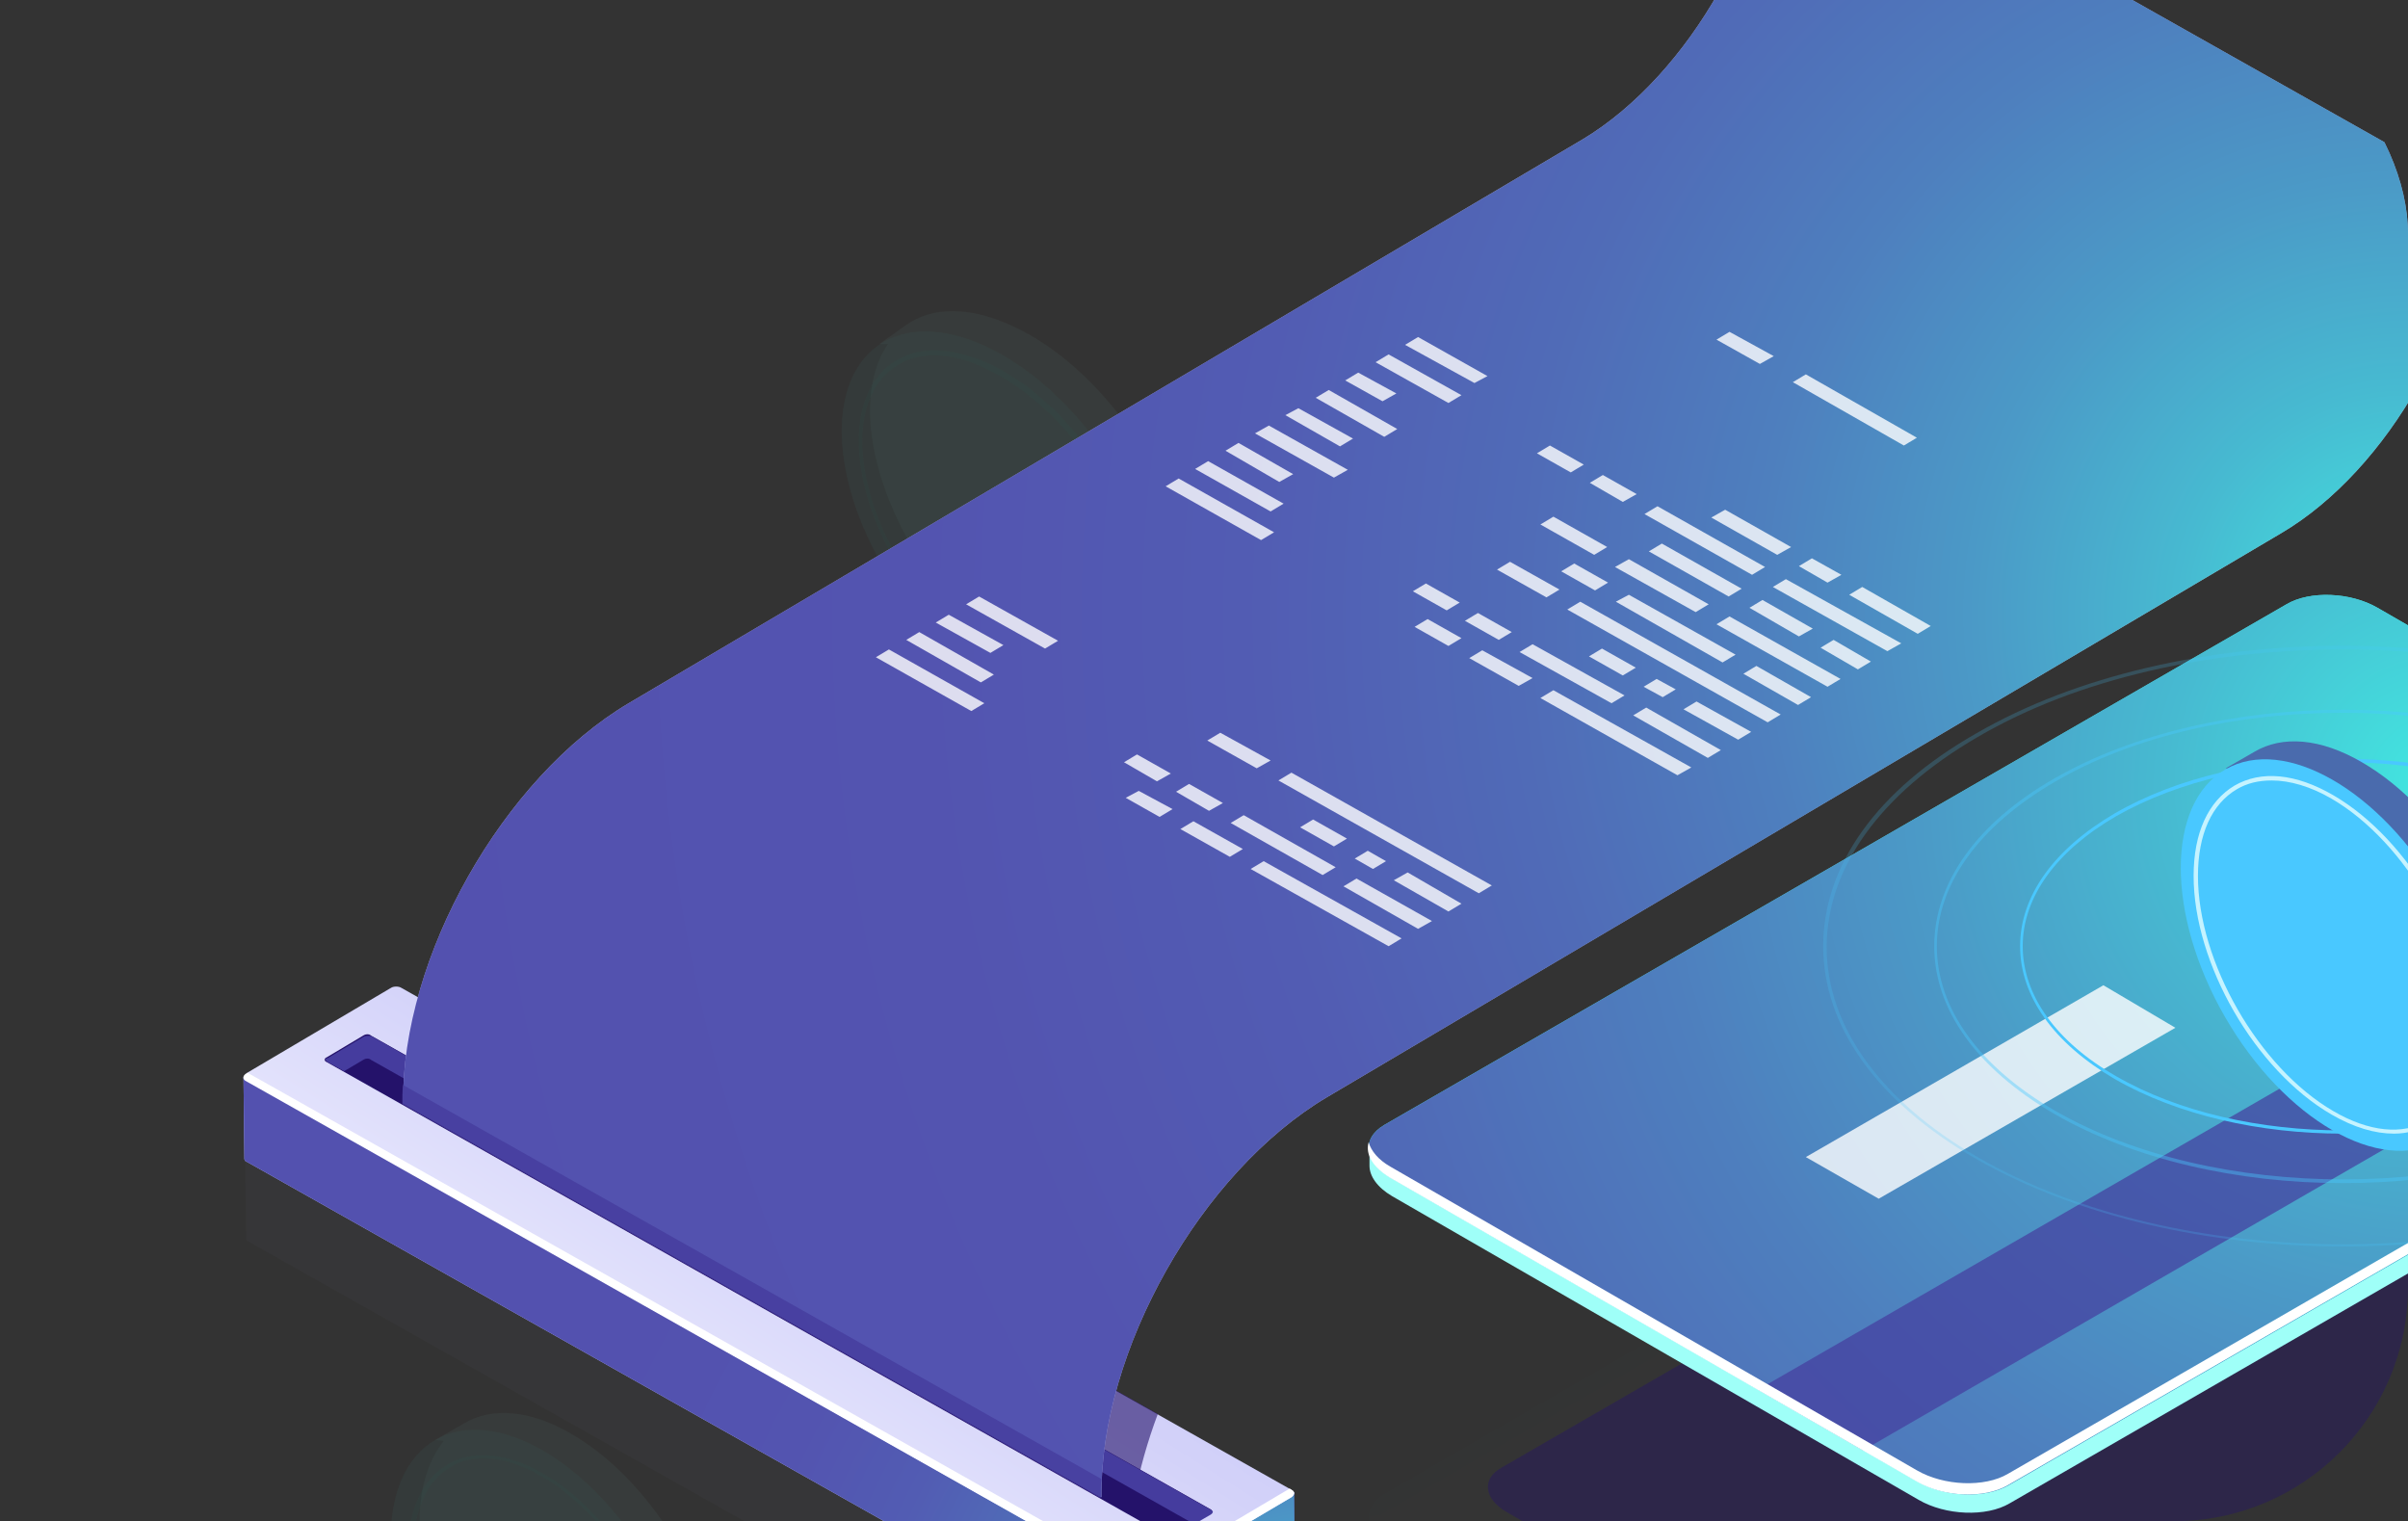 <svg width="1029" height="650" fill="none" xmlns="http://www.w3.org/2000/svg"><rect width="100%" height="100%" fill="#333333" stroke="none"/><g clip-path="url(#clip0)"><g opacity=".15"><g opacity=".15"><path opacity=".15" d="M585.221 647.918l4.819-.741c.371-.371 1.112-.742 1.854-1.112l385.529-222.474c10.009-5.933 27.427-5.191 38.927 1.483l225.01 129.776c2.97 1.854 5.19 3.708 7.05 5.933l2.59-.742v7.787c0 3.708-2.22 7.045-6.67 9.64L858.798 799.942c-10.008 5.933-27.431 5.191-38.923-1.483L594.859 668.683c-6.302-3.708-9.638-8.528-9.638-12.978v-7.787z" fill="#9FFFF8"/><path opacity=".15" d="M858.428 792.156l385.532-222.474c10.01-5.933 8.52-15.944-2.97-22.618l-225.01-129.777c-11.5-6.674-28.919-7.415-38.928-1.483L591.523 638.278c-10.009 5.933-8.526 15.944 2.966 22.618l225.015 129.777c11.492 6.303 28.915 7.044 38.924 1.483z" fill="#42E8E0"/></g><path opacity=".15" d="M1030.06 644.581l47.45-27.438c4.45-2.596 3.71-7.045-1.11-10.011-5.19-2.967-12.97-3.337-17.42-.742l-47.45 27.439c-4.45 2.595-3.71 7.045 1.11 10.011 5.19 2.966 12.97 3.337 17.42.741z" fill="#fff"/></g><path opacity=".4" d="M867.324 757.672L1193.91 568.94c8.53-4.82 7.42-13.348-2.22-18.91l-190.54-110.125c-9.641-5.561-24.469-6.303-32.995-1.483L641.568 627.154c-8.526 4.82-7.414 13.349 2.224 18.91l190.54 110.125c10.009 5.562 24.466 6.303 32.992 1.483z" fill="#24126A"/><path d="M585.221 490.333l4.819-.742c.371-.37 1.112-.741 1.854-1.112l385.529-222.474c10.009-5.932 27.427-5.191 38.927 1.483l225.01 129.777c2.97 1.854 5.19 3.708 7.05 5.932l2.59-.741v7.786c0 3.708-2.22 7.045-6.67 9.641L858.798 642.357c-10.009 5.932-27.432 5.191-38.923-1.484L594.859 511.097c-6.302-3.708-9.638-8.528-9.638-12.978v-7.786z" fill="#9FFFF8"/><path d="M858.427 634.57l385.533-222.474c10.01-5.932 8.52-15.944-2.97-22.618l-225.01-129.776c-11.5-6.674-28.919-7.416-38.928-1.483L591.523 480.692c-10.009 5.933-8.526 15.944 2.965 22.619l225.016 129.776c11.491 6.674 28.914 7.416 38.923 1.483z" fill="#42E8E0"/><path d="M858.427 634.57l385.533-222.474c10.01-5.932 8.52-15.944-2.97-22.618l-225.01-129.776c-11.5-6.674-28.919-7.416-38.928-1.483L591.523 480.692c-10.009 5.933-8.526 15.944 2.965 22.619l225.016 129.776c11.491 6.674 28.914 7.416 38.923 1.483z" fill="url(#paint0_radial)"/><path opacity=".7" d="M796.15 619.738l421.49-243.608-44.86-25.585-421.485 243.238 44.855 25.955z" fill="#453C9E"/><path d="M1243.59 407.276L858.057 629.75c-10.009 5.932-27.432 5.191-38.924-1.483L594.118 498.49c-5.19-2.966-8.155-6.674-9.268-10.382-1.482 5.191 1.854 10.753 9.268 15.202l225.015 129.777c11.492 6.674 28.915 7.416 38.924 1.483l385.533-222.474c5.56-3.337 7.41-7.786 6.3-12.236-.74 2.967-2.6 5.562-6.3 7.416z" fill="#fff"/><path opacity=".8" d="M802.823 512.209l126.779-73.045-30.768-18.169-127.15 73.417 31.139 17.797z" fill="#fff"/><g opacity=".15"><path opacity=".15" d="M104.793 494.412l.37 34.854c0 .371.371 1.112.742 1.112l380.71 214.687c1.112.742 3.336.742 4.819-.37l61.536-36.338c.741-.371 1.112-.741 1.112-1.483l-.371-35.225-29.656 17.427-351.424-198.002c-1.112-.741-3.336-.741-4.819.371l-21.13 12.607-41.889-9.64z" fill="url(#paint1_linear)"/><path opacity=".15" d="M172.26 456.22l380.71 214.687c1.112.742 1.112 1.854-.371 2.967l-61.536 36.337c-1.483.742-3.707 1.113-4.819.371l-380.71-215.058c-1.112-.742-1.112-1.854.371-2.966l61.536-36.338c1.112-.741 3.336-.741 4.819 0z" fill="url(#paint2_linear)"/></g><g opacity=".2"><path opacity=".2" d="M507.374 245.983c-3.336-41.158-36.699-88.99-74.14-106.417-18.906-8.899-34.846-8.528-45.967-.742l-11.492 8.158h3.707c-5.931 8.528-8.526 20.393-7.414 35.225 3.707 41.157 36.7 88.989 74.14 106.416 12.975 5.933 24.467 7.787 34.105 5.562v3.337l11.862-8.157.371-.371c10.75-7.786 16.311-22.618 14.828-43.011z" fill="#9FFFF8"/><path opacity=".2" d="M480.137 297.78c24.016-16.75 20.036-63.965-8.89-105.456-28.925-41.492-71.842-61.549-95.858-44.798-24.016 16.75-20.036 63.964 8.89 105.456 28.925 41.492 71.842 61.548 95.858 44.798z" fill="#42E8E0"/><path opacity=".2" d="M456.588 295.298c-7.043 0-15.199-1.854-23.354-5.933-33.363-15.573-63.019-58.214-65.985-94.922-1.483-17.798 3.336-31.888 14.087-39.304 10.379-7.416 25.207-7.045 41.518.371 33.363 15.573 63.019 58.214 65.985 94.922 1.483 17.798-3.336 31.888-14.087 39.304-5.19 3.708-11.491 5.562-18.164 5.562zm-57.459-143.496c-6.672 0-12.233 1.854-17.052 5.191-10.009 7.045-14.828 20.393-13.345 37.45 2.965 35.966 32.251 77.866 65.243 93.439 15.57 7.416 30.027 7.416 39.665.741 10.009-7.045 14.828-20.393 13.345-37.449-2.965-35.967-32.251-77.866-65.243-93.439-8.155-4.079-15.94-5.933-22.613-5.933z" fill="#18B2A3"/></g><path d="M104.051 460.299l.371 34.854c0 .371.371 1.112.741 1.112l380.71 214.688c1.112.741 3.337.741 4.819-.371l61.537-36.338c.741-.37 1.112-.741 1.112-1.483l-.371-35.225-29.656 17.427L171.89 456.962c-1.113-.742-3.337-.742-4.82.371l-21.13 12.606-41.889-9.64z" fill="url(#paint3_linear)"/><path d="M104.051 460.299l.371 34.854c0 .371.371 1.112.741 1.112l380.71 214.688c1.112.741 3.337.741 4.819-.371l61.537-36.338c.741-.37 1.112-.741 1.112-1.483l-.371-35.225-29.656 17.427L171.89 456.962c-1.113-.742-3.337-.742-4.82.371l-21.13 12.606-41.889-9.64z" fill="url(#paint4_radial)"/><path d="M171.519 422.108l380.709 214.687c1.112.741 1.112 1.854-.37 2.966l-61.537 36.338c-1.482.741-3.707 1.112-4.819.37L105.163 461.411c-1.112-.741-1.112-1.854.371-2.966l61.536-36.337c1.112-.742 3.336-.742 4.449 0z" fill="url(#paint5_linear)"/><path d="M552.229 636.795l-1.112-.742-60.795 35.967c-1.483.741-3.707 1.112-4.819.371L105.905 458.445l-.742.371c-1.482.741-1.482 2.225-.37 2.966l380.71 214.687c1.112.742 3.336.742 4.819-.37l61.536-36.338c1.483-1.112 1.483-2.225.371-2.966z" fill="#fff"/><path opacity=".6" d="M185.605 474.389l299.156 165.372c2.224-11.865 5.561-23.731 10.009-35.596L196.356 435.827c-4.819 12.977-8.526 25.955-10.751 38.562z" fill="#24126A"/><path d="M158.544 442.501l358.839 202.451c.741.371.741 1.483-.371 1.854l-15.569 9.27c-1.112.741-2.595.741-3.337 0L139.268 453.625c-.741-.371-.741-1.483.371-1.854l15.569-9.27c1.112-.742 2.595-.742 3.336 0z" fill="#24126A"/><path d="M139.639 453.625l7.414 4.078 8.155-4.82c1.112-.741 2.595-.741 3.336 0L510.34 651.256l7.043-4.079c1.112-.742 1.112-1.483.371-1.854L158.915 442.872c-.741-.371-2.224-.371-3.336 0l-15.57 9.27c-1.112 0-1.112.741-.37 1.483z" fill="#453C9E"/><path opacity=".7" d="M1056.75 82.094L758.338-86.245c.371 53.394-36.328 118.282-81.925 145.72L268.642 300.49c-53.751 31.887-97.123 108.641-96.382 170.934l298.414 168.338c-.741-62.663 42.631-139.046 96.383-170.934l407.771-241.013c45.962-27.068 82.662-92.327 81.922-145.72z" fill="url(#paint6_linear)"/><path d="M1056.75 82.094L758.338-86.245c.371 53.394-36.328 118.282-81.925 145.72L268.642 300.49c-53.751 31.887-97.123 108.641-96.382 170.934l298.414 168.338c-.741-62.663 42.631-139.046 96.383-170.934l407.771-241.013c45.962-27.068 82.662-92.327 81.922-145.72z" fill="url(#paint7_radial)"/><path opacity=".8" d="M171.89 471.793l298.414 168.339c0-2.596 0-5.562.371-8.158L172.26 463.636c-.37 2.596-.37 5.191-.37 8.157z" fill="#453C9E"/><path opacity=".8" d="M663.81 294.927l58.941 33-5.931 3.337-58.571-33 5.561-3.337zm-30.398-17.057l21.501 11.866-5.931 3.337-21.13-11.865 5.56-3.338zm-23.354-13.348l14.457 8.157-5.56 3.337-14.457-8.157 5.56-3.337zm93.417 37.82l31.88 18.169-5.561 3.337-31.88-18.168 5.561-3.338zm-48.562-27.067l39.294 21.876-5.56 3.338-39.295-21.877 5.561-3.337zm-23.354-13.349l14.457 8.158-5.56 3.337-14.458-8.157 5.561-3.338zm-22.242-12.606l14.457 8.157-5.56 3.337-14.458-8.157 5.561-3.337zm115.658 50.427l23.355 12.978-5.561 3.337-23.354-12.978 5.56-3.337zm-17.052-9.641l8.156 4.45-5.561 3.337-8.155-4.449 5.56-3.338zm-23.354-12.977l14.457 8.157-5.56 3.337-14.458-8.157 5.561-3.337zm-9.268-20.023l85.632 48.203-5.56 3.337-85.632-48.203 5.56-3.337zm-30.026-17.056l21.13 11.865-5.561 3.337-21.13-11.865 5.561-3.337zm105.279 44.495l23.354 13.348-5.561 3.337-23.354-13.348 5.561-3.337zm-54.493-30.405l45.596 25.584-5.561 3.337-45.596-25.955 5.561-2.966zm-23.354-13.349l14.457 8.158-5.561 3.337-14.457-8.157 5.561-3.338zm66.355 22.619l47.45 26.696-5.561 3.337-47.449-26.696 5.56-3.337zm-43.001-24.472l34.104 19.281-5.56 3.337-34.475-19.281 5.931-3.337zm-32.251-18.169l22.983 12.977-5.56 3.337-22.984-12.977 5.561-3.337zm119.736 52.652l15.94 9.27-5.56 3.337-15.94-9.27 5.56-3.337zm-30.397-17.056l21.5 12.236-5.931 3.337-21.13-12.236 5.561-3.337zm-43.002-24.102l34.105 19.281-5.561 3.337-34.104-19.281 5.56-3.337zm53.011 15.203l49.303 27.438-5.931 3.337-48.933-27.438 5.561-3.337zm-54.864-31.147l45.967 25.956-5.561 3.337-45.967-25.956 5.561-3.337zm-23.354-13.348l14.457 8.157-5.931 3.337-14.087-8.157 5.561-3.337zm-22.613-12.607l14.457 8.157-5.56 3.338-14.458-8.158 5.561-3.337zm133.452 60.439l29.286 16.685-5.561 3.337-29.285-16.685 5.56-3.337zm-251.335-23.36l-40.777-22.989-5.561 3.337 40.778 22.989 5.56-3.337zm4.078-12.236l-32.251-18.169-5.561 3.337 32.251 18.169 5.561-3.337zM552.6 202.6l-23.355-13.348-5.56 3.337 22.983 13.348 5.932-3.337zm23.354-1.854l-33.734-18.91-5.931 3.337 33.733 18.91 5.932-3.337zm2.224-13.348l-23.354-12.978-5.561 2.966 23.354 13.349 5.561-3.337zm18.906-4.079l-29.286-16.685-5.56 3.337 29.285 16.685 5.561-3.337zm-.371-15.202l-16.311-8.899-5.56 3.337 15.94 8.899 5.931-3.337zm27.802.741l-31.138-17.427-5.561 3.337 31.139 17.427 5.56-3.337zm11.121-8.157l-29.656-16.686-5.56 3.337 29.656 16.315 5.56-2.966zm138.643 77.866l12.603 7.045-5.931 3.337-12.233-7.045 5.561-3.337zm-37.07-20.765l28.173 15.944-5.931 3.338-28.174-15.944 5.932-3.338zm34.475-57.843l47.449 27.068-5.56 3.337-47.45-27.068 5.561-3.337zm-32.622-18.168l18.906 10.382-5.931 3.337-18.535-10.382 5.56-3.337zM539.996 367.972l58.941 33.001-5.56 3.337-58.942-33.001 5.561-3.337zm-30.027-17.056l21.13 11.865-5.561 3.337-21.13-11.865 5.561-3.337zm-23.354-12.978l14.457 7.787-5.56 3.337-14.458-8.157 5.561-2.967zm93.046 37.45l32.251 18.169-5.932 3.337-31.88-18.169 5.561-3.337zM531.47 348.32l39.294 22.248-5.561 3.337-39.294-22.247 5.561-3.338zm-23.355-13.348l14.458 8.157-5.932 3.337-14.086-8.157 5.56-3.337zm-22.242-12.607l14.458 8.158-5.931 3.337-14.087-8.158 5.56-3.337zm115.659 50.428l22.983 13.348-5.56 3.337-23.354-13.348 5.931-3.337zm-17.052-9.27l7.785 4.449-5.561 3.337-7.785-4.449 5.561-3.337zm-23.354-13.349l14.457 8.158-5.561 3.337-14.457-8.157 5.561-3.338zm-9.268-20.022l85.632 48.202-5.561 3.337-85.631-48.202 5.56-3.337zm-30.397-17.057l21.5 11.866-5.931 3.337-21.13-11.865 5.561-3.338zM420.63 300.489L379.853 277.5l-5.561 3.337 40.777 22.989 5.561-3.337zm4.078-12.236l-31.881-18.169-5.56 3.337 31.88 18.169 5.561-3.337zm4.077-12.607l-23.354-12.978-5.56 3.337 23.354 12.978 5.56-3.337zm23.355-1.854l-33.734-18.911-5.561 3.338 33.734 18.91 5.561-3.337z" fill="#fff"/><g opacity=".1"><path opacity=".1" d="M1074.18 438.051c0-41.528-28.92-91.585-64.88-112.349-17.791-10.382-34.102-11.494-45.964-4.449l-12.233 7.045 3.707.37c-6.302 7.787-10.38 19.652-10.38 34.484 0 41.528 28.915 91.585 64.87 112.349 12.24 7.045 23.73 9.641 33.74 8.528l-.37 3.337 12.6-7.415.37-.371c11.49-6.674 18.54-21.135 18.54-41.529z" fill="#4A6BAD"/><path opacity=".1" d="M1042.52 487.398c25.36-14.642 25.41-62.021.13-105.824-25.29-43.803-66.336-67.443-91.69-52.801-25.354 14.642-25.41 62.021-.125 105.824 25.284 43.803 66.335 67.443 91.685 52.801z" fill="#49C8FF"/></g><path opacity=".4" d="M1001.15 505.535c-44.857 0-89.341-10.011-123.446-29.663-32.992-19.281-51.157-44.495-51.157-71.562 0-27.068 18.165-52.652 51.157-71.563 68.209-39.303 179.046-39.303 246.886 0 32.99 19.281 51.16 44.495 51.16 71.563 0 27.067-18.17 52.652-51.16 71.562-34.1 20.023-78.96 29.663-123.44 29.663zm0-200.968c-44.487 0-88.971 9.641-122.705 29.293-32.621 18.91-50.786 43.753-50.786 70.45 0 26.696 18.165 51.539 50.786 70.45 67.839 38.933 177.935 38.933 245.775 0l.37.741-.37-.741c32.62-18.911 50.79-43.754 50.79-70.45 0-26.697-18.17-51.54-50.79-70.45-34.1-19.652-78.59-29.293-123.07-29.293z" fill="#49C8FF"/><path opacity=".2" d="M1001.15 532.603c-56.72 0-113.437-12.607-156.809-37.45-41.889-24.101-65.243-56.36-65.243-90.843 0-34.484 22.983-66.743 65.243-90.844 86.373-50.056 226.869-50.056 313.239 0 41.89 24.101 65.25 56.36 65.25 90.844 0 34.483-22.99 66.742-65.25 90.843-43 25.214-99.72 37.45-156.43 37.45zm0-255.103c-56.349 0-113.066 12.236-156.068 37.449-41.518 24.102-64.502 55.989-64.502 89.731s22.984 65.63 64.502 89.731c86.003 49.686 226.128 49.686 312.128 0 41.52-24.101 64.5-55.989 64.5-89.731s-22.98-65.629-64.5-89.731c-43-25.213-99.72-37.449-156.06-37.449z" fill="#49C8FF"/><path d="M1001.15 484.4c-35.219 0-70.436-7.786-97.497-23.36-25.949-15.202-40.406-35.225-40.406-56.73 0-21.506 14.457-41.529 40.406-56.731 53.752-31.147 140.867-31.147 194.617 0 25.95 15.202 40.41 35.225 40.41 56.731 0 21.505-14.46 41.528-40.41 56.73-26.69 15.574-61.91 23.36-97.12 23.36zm0-158.698c-34.848 0-70.065 7.787-96.756 22.989-25.578 14.832-40.035 34.484-40.035 55.619 0 20.764 14.086 40.786 40.035 55.618 53.381 30.776 140.126 30.776 193.506 0 25.58-14.832 40.04-34.483 40.04-55.618 0-20.765-14.09-40.787-40.04-55.619-26.69-15.202-61.91-22.989-96.75-22.989z" fill="#49C8FF"/><path d="M1074.18 438.051c0-41.528-28.92-91.585-64.88-112.349-17.791-10.382-34.102-11.494-45.964-4.449l-12.233 7.045 3.707.37c-6.302 7.787-10.38 19.652-10.38 34.484 0 41.528 28.915 91.585 64.87 112.349 12.24 7.045 23.73 9.641 33.74 8.528l-.37 3.337 12.6-7.415.37-.371c11.49-6.674 18.54-21.135 18.54-41.529z" fill="#4A6BAD"/><path d="M1042.52 487.398c25.36-14.642 25.41-62.021.13-105.824-25.29-43.803-66.336-67.443-91.69-52.801-25.354 14.642-25.41 62.021-.125 105.824 25.284 43.803 66.335 67.443 91.685 52.801z" fill="#49C8FF"/><path d="M1023.02 484.4c-8.16 0-17.05-2.595-26.692-8.157-32.621-18.911-58.941-64.518-58.941-101.967 0-18.54 6.302-31.888 17.423-38.563 11.492-6.674 26.32-5.191 42.26 4.079 32.62 18.91 58.94 64.518 58.94 101.967 0 18.169-6.3 31.888-17.42 38.562-4.82 2.596-10.01 4.079-15.57 4.079zm-52.27-150.911c-5.56 0-10.38 1.112-14.828 3.708-10.75 6.303-16.682 19.281-16.682 37.079 0 36.708 25.949 81.944 57.83 100.484 15.2 8.899 29.66 10.382 40.41 4.078 10.75-6.303 16.68-19.281 16.68-37.079 0-36.708-25.95-81.944-57.832-100.484-8.896-5.191-17.793-7.786-25.578-7.786z" fill="#C5F3FF"/><g opacity=".2"><path opacity=".2" d="M309.049 725.043c0-41.529-28.915-91.585-64.873-112.35-17.793-10.382-34.104-11.494-45.967-4.449l-12.233 7.045 3.707.371c-6.302 7.786-10.379 19.652-10.379 34.483 0 41.529 28.914 91.585 64.872 112.349 12.233 7.045 23.725 9.641 33.734 8.529l-.371 3.337 12.604-7.416.371-.371c11.492-7.045 18.535-21.135 18.535-41.528z" fill="#9FFFF8"/><path opacity=".2" d="M277.593 773.883c25.353-14.642 25.409-62.021.125-105.824s-66.335-67.443-91.688-52.801c-25.354 14.642-25.41 62.021-.126 105.824 25.285 43.803 66.335 67.443 91.689 52.801z" fill="#42E8E0"/><path opacity=".2" d="M256.78 768.425c-7.785 0-16.682-2.596-25.578-7.787-31.139-18.168-56.718-61.921-56.718-97.888 0-17.798 5.932-30.776 17.053-37.079 10.75-6.303 25.207-4.82 40.777 4.079 31.139 18.168 56.717 61.922 56.717 97.888 0 17.798-5.931 30.776-17.052 37.079-4.449 2.225-9.639 3.708-15.199 3.708zm-50.045-145.35c-5.189 0-10.009 1.113-14.086 3.708-10.38 5.933-15.94 18.54-15.94 35.596 0 35.596 24.837 78.608 55.605 96.405 14.828 8.529 28.544 10.012 38.923 4.079 10.38-5.932 15.94-18.539 15.94-35.596 0-35.595-24.837-78.607-55.605-96.405-8.896-5.191-17.423-7.787-24.837-7.787z" fill="#18B2A3"/></g></g><defs><linearGradient id="paint1_linear" x1="569.465" y1="611.705" x2="157.239" y2="622.768" gradientUnits="userSpaceOnUse"><stop stop-color="#5761D7"/><stop offset=".04" stop-color="#5C66D9"/><stop offset=".087" stop-color="#6A73DF"/><stop offset=".137" stop-color="#8289E8"/><stop offset=".19" stop-color="#A3A7F5"/><stop offset=".224" stop-color="#BCBEFF"/></linearGradient><linearGradient id="paint2_linear" x1="445.453" y1="399.215" x2="288.891" y2="646.572" gradientUnits="userSpaceOnUse"><stop stop-color="#C0BFF6"/><stop offset=".294" stop-color="#C5C4F7"/><stop offset=".64" stop-color="#D3D2F9"/><stop offset="1" stop-color="#E9E9FD"/></linearGradient><linearGradient id="paint3_linear" x1="569.001" y1="577.716" x2="156.776" y2="588.779" gradientUnits="userSpaceOnUse"><stop stop-color="#5761D7"/><stop offset=".04" stop-color="#5C66D9"/><stop offset=".087" stop-color="#6A73DF"/><stop offset=".137" stop-color="#8289E8"/><stop offset=".19" stop-color="#A3A7F5"/><stop offset=".224" stop-color="#BCBEFF"/></linearGradient><linearGradient id="paint5_linear" x1="444.989" y1="365.225" x2="288.428" y2="612.583" gradientUnits="userSpaceOnUse"><stop stop-color="#C0BFF6"/><stop offset=".294" stop-color="#C5C4F7"/><stop offset=".64" stop-color="#D3D2F9"/><stop offset="1" stop-color="#E9E9FD"/></linearGradient><linearGradient id="paint6_linear" x1="818.803" y1="-81.19" x2="394.111" y2="654.883" gradientUnits="userSpaceOnUse"><stop stop-color="#C0BFF6"/><stop offset=".117" stop-color="#D0CFF9"/><stop offset=".263" stop-color="#E9E9FD"/><stop offset=".514" stop-color="#C0BFF6"/><stop offset=".622" stop-color="#D0CFF9"/><stop offset=".755" stop-color="#E9E9FD"/><stop offset="1" stop-color="#C0BFF6"/></linearGradient><radialGradient id="paint0_radial" cx="0" cy="0" r="1" gradientUnits="userSpaceOnUse" gradientTransform="matrix(1041.72 0 0 1041.96 1042.56 335.213)"><stop stop-color="#42E8E0"/><stop offset=".017" stop-color="#43E0DE"/><stop offset=".112" stop-color="#47BAD1"/><stop offset=".214" stop-color="#4B9AC7"/><stop offset=".324" stop-color="#4E7FBE"/><stop offset=".443" stop-color="#506BB7"/><stop offset=".578" stop-color="#525CB3"/><stop offset=".739" stop-color="#5354B0"/><stop offset="1" stop-color="#5351AF"/></radialGradient><radialGradient id="paint4_radial" cx="0" cy="0" r="1" gradientUnits="userSpaceOnUse" gradientTransform="rotate(-120.577 488.488 201.139) scale(332.699 332.661)"><stop stop-color="#42E8E0"/><stop offset=".017" stop-color="#43E0DE"/><stop offset=".112" stop-color="#47BAD1"/><stop offset=".214" stop-color="#4B9AC7"/><stop offset=".324" stop-color="#4E7FBE"/><stop offset=".443" stop-color="#506BB7"/><stop offset=".578" stop-color="#525CB3"/><stop offset=".739" stop-color="#5354B0"/><stop offset="1" stop-color="#5351AF"/></radialGradient><radialGradient id="paint7_radial" cx="0" cy="0" r="1" gradientUnits="userSpaceOnUse" gradientTransform="matrix(-441.151 -746.63 746.544 -441.1 1032.03 262.158)"><stop stop-color="#42E8E0"/><stop offset=".017" stop-color="#43E0DE"/><stop offset=".112" stop-color="#47BAD1"/><stop offset=".214" stop-color="#4B9AC7"/><stop offset=".324" stop-color="#4E7FBE"/><stop offset=".443" stop-color="#506BB7"/><stop offset=".578" stop-color="#525CB3"/><stop offset=".739" stop-color="#5354B0"/><stop offset="1" stop-color="#5351AF"/></radialGradient><clipPath id="clip0"><rect width="1029" height="650" rx="100" fill="#fff"/></clipPath></defs></svg>